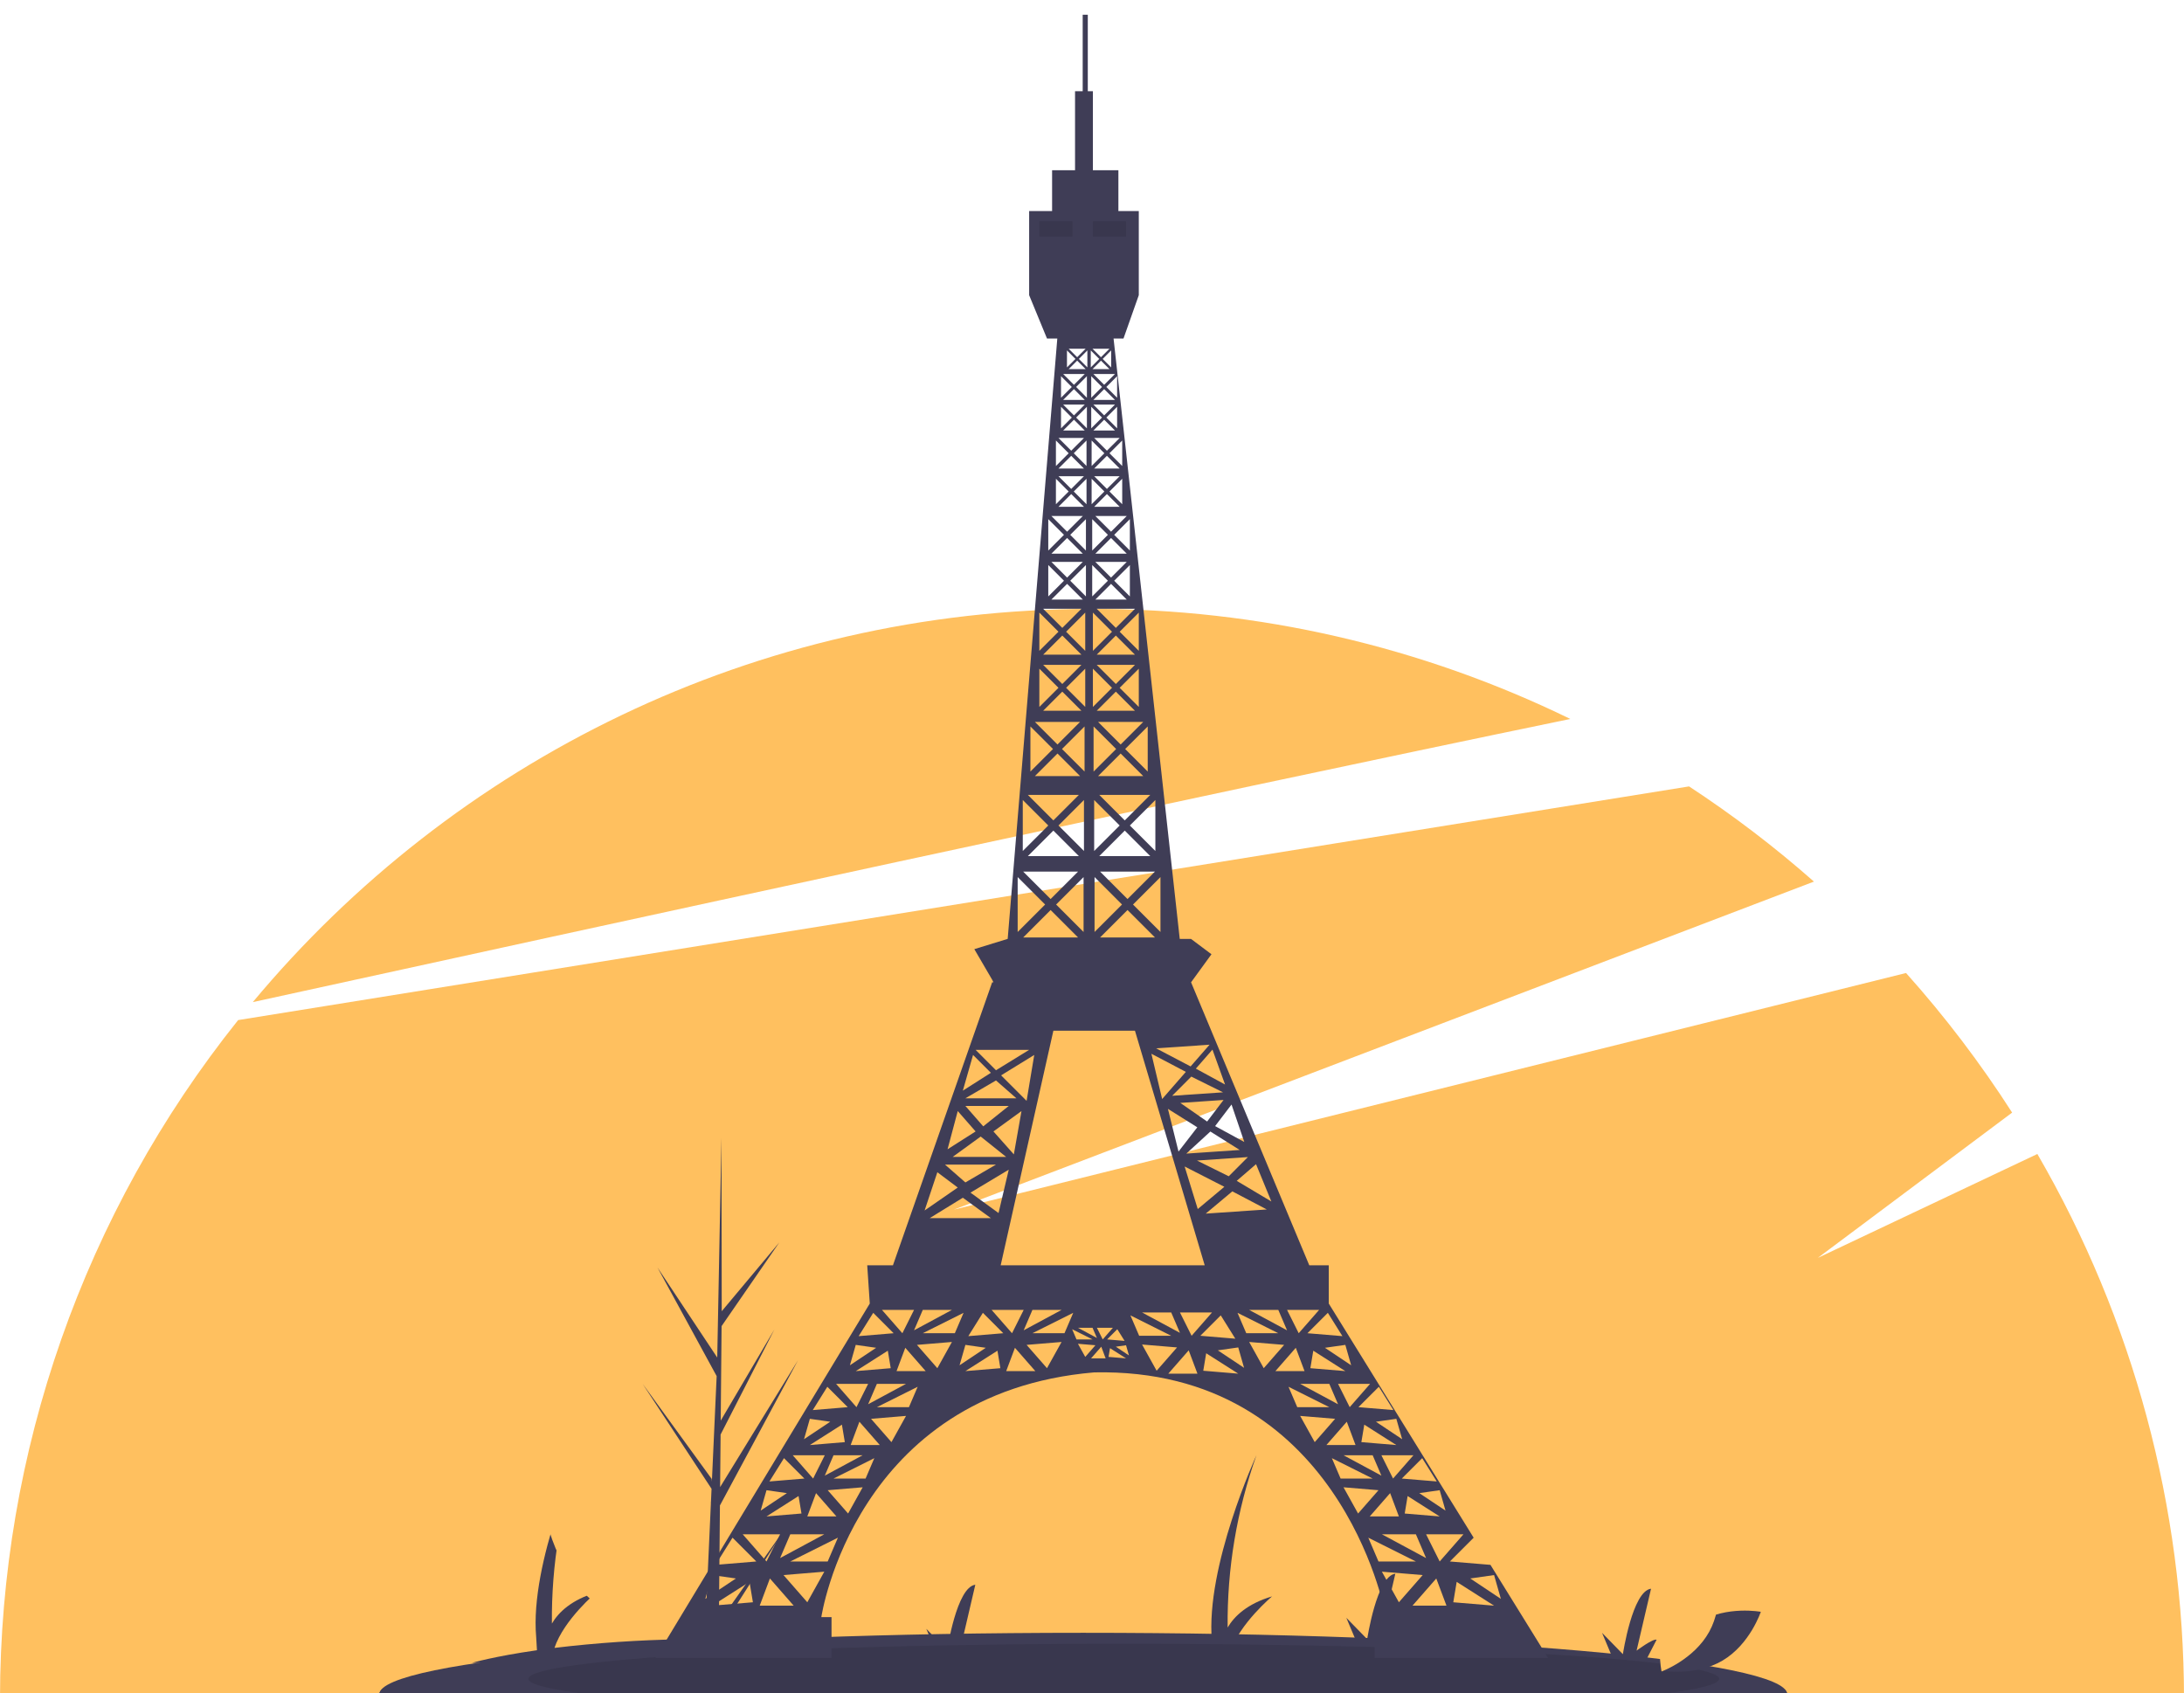 <svg width="1250" height="969" viewBox="0 0 1280 975" fill="none" xmlns="http://www.w3.org/2000/svg">
<path d="M1194.06 667.715L1065.39 728.609L1179.27 643.461C1160.76 614.573 1139.97 587.213 1117.09 561.645L559.035 700.338L1063.12 508.068C1040.08 487.747 1015.62 469.103 989.917 452.28L139.572 589.234C49.287 702.124 0.07 842.352 0 986.899H1280C1279.95 874.796 1250.3 764.692 1194.06 667.715Z" fill="#FFC05F"/>
<path d="M920.323 412.744C833.018 370.167 737.136 348.104 640 348.242C442.305 348.242 265.555 437.876 148.157 578.709C349.19 534.666 699.203 458.424 920.323 412.744Z" fill="#FFC05F"/>
<path d="M1015.42 972.604C997.759 969.611 980.769 967.041 964.457 964.893L970.905 952.391C968.731 951.636 959.177 958.796 959.177 958.796L967.64 922.505C956.703 923.824 951.143 960.879 951.143 960.879L938.924 948.351L944.839 962.436C901.927 957.248 858.751 954.531 815.526 954.298L821.046 943.598C818.871 942.842 809.318 950.002 809.318 950.002L817.781 913.711C806.844 915.03 801.283 952.085 801.283 952.085L789.064 939.557L795.33 954.475C770.481 954.885 745.67 956.571 720.993 959.524C726.576 942.855 745.541 927.001 745.541 927.001C731.058 931.308 723.46 938.525 719.491 945.254C719.136 910.86 724.855 876.672 736.386 844.266C736.386 844.266 706.45 909.404 710.269 953.128L710.726 960.892C685.347 964.526 672.587 968.306 672.587 968.306L1015.42 972.604Z" fill="#3F3D56"/>
<path d="M619.394 970.272C601.728 967.28 584.739 964.709 568.426 962.562L574.875 950.06C572.701 949.305 563.147 956.464 563.147 956.464L571.61 920.174C560.673 921.492 555.113 958.547 555.113 958.547L542.893 946.019L548.809 960.104C505.896 954.917 462.721 952.2 419.496 951.967L425.016 941.266C422.841 940.511 413.287 947.671 413.287 947.671L421.75 911.38C410.814 912.699 405.253 949.754 405.253 949.754L393.034 937.226L399.3 952.144C374.451 952.554 349.639 954.239 324.963 957.193C330.546 940.523 349.511 924.669 349.511 924.669C335.028 928.976 327.43 936.194 323.46 942.923C323.105 908.528 328.825 874.341 340.356 841.934C340.356 841.934 310.419 907.073 314.239 950.797L314.696 958.561C289.316 962.194 276.556 965.975 276.556 965.975L619.394 970.272Z" fill="#3F3D56"/>
<path d="M1047.4 984.329C1047.4 1004.2 862.7 1064 634.863 1064C407.026 1064 222.328 1004.2 222.328 984.329C222.328 964.457 407.026 992.039 634.863 992.039C862.7 992.039 1047.4 964.457 1047.4 984.329Z" fill="#3F3D56"/>
<path opacity="0.1" d="M1047.4 984.329C1047.4 1004.2 862.7 1064 634.863 1064C407.026 1064 222.328 1004.2 222.328 984.329C222.328 964.457 407.026 992.039 634.863 992.039C862.7 992.039 1047.4 964.457 1047.4 984.329Z" fill="black"/>
<path d="M634.863 1020.31C862.7 1020.31 1047.4 1004.2 1047.4 984.329C1047.4 964.457 862.7 948.348 634.863 948.348C407.026 948.348 222.328 964.457 222.328 984.329C222.328 1004.2 407.026 1020.31 634.863 1020.31Z" fill="#3F3D56"/>
<path opacity="0.1" d="M658.639 995.894C851.342 995.894 1007.56 986.689 1007.56 975.333C1007.56 963.978 851.342 954.773 658.639 954.773C465.936 954.773 309.719 963.978 309.719 975.333C309.719 986.689 465.936 995.894 658.639 995.894Z" fill="black"/>
<path d="M533.288 843.51C533.865 925.374 485.394 954.296 425.359 954.719C423.965 954.729 422.577 954.723 421.195 954.701C418.413 954.661 415.658 954.554 412.933 954.379C358.722 950.925 316.41 921.174 315.874 845.041C315.319 766.252 415.327 666.114 422.828 658.709C422.834 658.709 422.834 658.709 422.841 658.702C423.126 658.42 423.272 658.279 423.272 658.279C423.272 658.279 532.712 761.653 533.288 843.51Z" fill="#FFC05F"/>
<path d="M421.314 942.225L460.682 886.399L421.257 948.323L421.195 954.702C418.413 954.661 415.658 954.554 412.933 954.379L416.639 872.452L416.602 871.819L416.674 871.698L417.027 863.956L376.633 802.441L417.106 858.158L417.218 859.799L420.018 797.899L385.361 734.282L420.362 787.022L422.828 658.709L422.838 658.282L422.841 658.702L422.993 759.877L456.758 719.529L422.907 768.59L422.397 824.002L453.828 770.608L422.327 832.149L422.044 862.96L467.68 788.624L421.94 873.709L421.314 942.225Z" fill="#3F3D56"/>
<path d="M805.661 963.076H907.284L873.528 908.524L849.747 906.542L863.681 892.61L778.761 755.369V732.954H767.34L698.06 567.087L710.016 550.65L698.06 541.684H691.423L652.638 189.776H658.457L667.424 164.373V115.061H655.468V91.152H640.524V44.829H637.535V0H634.546V44.829H630.062V91.152H616.612V115.061H603.162V164.373L613.623 189.776H619.669L590.583 541.684H590.459L571.031 547.661L581.493 565.593L582.24 567.087H581.493L523.333 732.954H508.264L509.759 755.369L384.225 963.076H487.342V939.168H481.364C481.364 939.168 500.792 807.669 641.271 795.715C784.738 792.726 811.639 936.179 811.639 936.179H805.661V963.076ZM875.651 914.512L879.636 928.458L861.703 916.504L875.651 914.512ZM853.732 918.496L875.651 932.443L851.74 930.451L853.732 918.496ZM827.828 932.443L841.777 916.504L847.755 932.443H827.828ZM804.487 844.28L809.61 856.234L787.407 844.28H804.487ZM797.868 836.594L799.576 826.348L818.364 838.302L797.868 836.594ZM829.821 890.603L835.799 904.55L809.895 890.603H829.821ZM802.779 880.143L814.734 866.48L819.858 880.143H802.779ZM823.274 878.435L824.982 868.188L843.769 880.143L823.274 878.435ZM843.769 906.542L835.799 890.603H857.717L843.769 906.542ZM847.185 876.727L831.814 866.48L843.769 864.773L847.185 876.727ZM842.061 859.649L821.566 857.942L833.522 845.987L842.061 859.649ZM816.442 857.942L809.61 844.28H828.398L816.442 857.942ZM821.779 834.887L806.408 824.64L818.364 822.932L821.779 834.887ZM816.656 817.809L796.16 816.101L808.116 804.147L816.656 817.809ZM791.036 816.101L784.205 802.439H802.992L791.036 816.101ZM767.979 793.26L769.687 783.013L788.474 794.968L767.979 793.26ZM784.205 814.394L762.001 802.439H779.081L784.205 814.394ZM791.89 791.552L776.519 781.305L788.474 779.598L791.89 791.552ZM786.766 774.474L766.271 772.767L778.227 760.812L786.766 774.474ZM773.103 759.104L761.147 772.766L754.315 759.104H773.103ZM754.315 771.059L732.112 759.104H749.192L754.315 771.059ZM586.48 732.954L617.36 595.479H665.182L706.056 732.954H586.48ZM691.549 772.553L669.345 760.599H686.425L691.549 772.553ZM652.266 769.565L646.288 776.396L642.872 769.565H652.266ZM642.872 775.542L631.77 769.565H640.31L642.872 775.542ZM568.79 690.367L591.207 676.918L585.229 702.321L568.79 690.367ZM580.745 705.31H544.879L564.306 693.355L580.745 705.31ZM635.753 228.513L629.43 234.835L623.107 228.513H635.753ZM623.107 225.754L629.43 219.432L635.753 225.754H623.107ZM635.753 243.686H623.107L629.43 237.364L635.753 243.686ZM630.695 236.099L637.017 229.777V242.422L630.695 236.099ZM636.787 249.548V264.491L629.315 257.02L636.787 249.548ZM630.695 218.168L637.017 211.846V224.49L630.695 218.168ZM632.304 201.731L637.286 196.75V206.712L632.304 201.731ZM636.289 207.708H626.326L631.308 202.727L636.289 207.708ZM631.308 200.734L626.326 195.753H636.289L631.308 200.734ZM630.312 201.731L625.33 206.712V196.75L630.312 201.731ZM635.753 210.581L629.43 216.903L623.107 210.581H635.753ZM628.166 218.168L621.843 224.49V211.846L628.166 218.168ZM628.166 236.099L621.843 242.422V229.777L628.166 236.099ZM635.293 248.054L627.821 255.525L620.348 248.054H635.293ZM635.293 265.985H620.348L627.821 258.514L635.293 265.985ZM636.787 271.963V286.906L629.315 279.434L636.787 271.963ZM635.293 270.468L627.821 277.94L620.348 270.468H635.293ZM635.293 288.4H620.348L627.821 280.928L635.293 288.4ZM636.443 295.642V314.033L627.246 304.837L636.443 295.642ZM634.603 315.872H616.21L625.407 306.676L634.603 315.872ZM636.443 322.539V340.93L627.246 331.735L636.443 322.539ZM634.603 320.7L625.407 329.896L616.21 320.7H634.603ZM634.603 342.769H616.21L625.407 333.574L634.603 342.769ZM636.04 350.413V372.828L624.832 361.621L636.04 350.413ZM633.799 375.069H611.382L622.59 363.862L633.799 375.069ZM636.04 383.288V405.703L624.832 394.495L636.04 383.288ZM633.799 381.047L622.59 392.254L611.382 381.047H633.799ZM633.799 407.944H611.382L622.59 396.737L633.799 407.944ZM635.638 417.14V443.577L622.418 430.358L635.638 417.14ZM632.994 446.221H606.553L619.774 433.002L632.994 446.221ZM635.293 460.244V490.13L620.348 475.187L635.293 460.244ZM632.304 493.119H602.415L617.36 478.176L632.304 493.119ZM635.063 505.418V537.603L618.969 521.511L635.063 505.418ZM631.844 502.2L615.75 518.292L599.656 502.2H631.844ZM631.844 540.822H599.656L615.75 524.729L631.844 540.822ZM595.69 635.078H565.801L583.734 624.617L595.69 635.078ZM586.723 621.629L606.151 609.674L601.668 636.572L586.723 621.629ZM598.679 642.549L594.195 667.952L582.24 654.503L598.679 642.549ZM591.207 639.56L576.262 651.515L565.801 639.56H591.207ZM589.712 669.446H558.329L574.768 657.492L589.712 669.446ZM599.96 759.104L593.128 772.766L581.172 759.104H599.96ZM605.084 759.104H622.163L599.96 771.059L605.084 759.104ZM717.57 686.943L701.981 699.987L694.291 675.048L717.57 686.943ZM690.699 666.306L684.5 641.267L701.714 652.077L690.699 666.306ZM709.372 654.551L726.585 665.361L695.274 667.493L709.372 654.551ZM707.475 648.689L691.752 637.777L717.099 636.051L707.475 648.689ZM686.975 633.609L698.192 622.361L716.795 631.579L686.975 633.609ZM681.112 635.506L674.812 608.976L695.007 619.583L681.112 635.506ZM644.719 540.822L660.814 524.729L676.908 540.822H644.719ZM641.501 537.603V505.418L657.595 521.511L641.501 537.603ZM644.719 502.2H676.908L660.814 518.292L644.719 502.2ZM644.26 493.119L659.204 478.176L674.149 493.119L644.26 493.119ZM641.271 490.13V460.244L656.215 475.187L641.271 490.13ZM640.926 443.577V417.14L654.146 430.358L640.926 443.577ZM656.79 433.002L670.01 446.221H643.57L656.79 433.002ZM645.869 236.099L639.546 242.421V229.777L645.869 236.099ZM640.811 228.513H653.456L647.134 234.835L640.811 228.513ZM639.776 271.963L647.249 279.434L639.776 286.906V271.963ZM641.271 270.468H656.215L648.743 277.94L641.271 270.468ZM640.121 322.539L649.318 331.735L640.121 340.93V322.539ZM641.961 320.7H660.354L651.157 329.895L641.961 320.7ZM640.524 383.288L651.732 394.495L640.524 405.703V383.288ZM642.765 381.047H665.182L653.974 392.254L642.765 381.047ZM653.974 396.737L665.182 407.944H642.765L653.974 396.737ZM656.215 394.495L667.424 383.288V405.703L656.215 394.495ZM642.765 375.069L653.974 363.862L665.182 375.069H642.765ZM640.524 372.828V350.413L651.732 361.621L640.524 372.828ZM651.157 333.574L660.354 342.769H641.961L651.157 333.574ZM652.996 331.735L662.193 322.539V340.93L652.996 331.735ZM641.961 315.872L651.157 306.676L660.354 315.872H641.961ZM640.121 314.033V295.641L649.318 304.837L640.121 314.033ZM648.743 280.928L656.215 288.4H641.271L648.743 280.928ZM650.238 279.434L657.71 271.963V286.906L650.238 279.434ZM641.271 265.985L648.743 258.514L656.215 265.985H641.271ZM639.776 264.491V249.548L647.249 257.02L639.776 264.491ZM647.134 237.364L653.456 243.686H640.811L647.134 237.364ZM648.398 236.099L654.721 229.777V242.422L648.398 236.099ZM640.811 225.754L647.134 219.432L653.456 225.754H640.811ZM639.546 224.49V211.846L645.869 218.168L639.546 224.49ZM646.252 201.731L651.234 196.749V206.712L646.252 201.731ZM650.238 207.708H640.275L645.256 202.727L650.238 207.708ZM645.256 200.734L640.275 195.753H650.238L645.256 200.734ZM644.26 201.731L639.278 206.712V196.749L644.26 201.731ZM710.336 760.599L698.38 774.261L691.549 760.599H710.336ZM706.657 702.664L722.246 689.62L742.441 700.227L706.657 702.664ZM745.118 695.552L724.821 683.454L736.14 673.697L745.118 695.552ZM720.145 680.777L701.543 671.559L731.363 669.529L720.145 680.777ZM729.262 660.685L712.151 651.366L721.775 638.729L729.262 660.685ZM717.981 627.005L700.869 617.686L710.596 606.539L717.981 627.005ZM708.902 603.659L697.786 616.398L677.59 605.791L708.902 603.659ZM680.127 537.603L664.033 521.511L680.127 505.418V537.603ZM677.138 490.13L662.193 475.187L677.138 460.244V490.13ZM659.204 472.199L644.26 457.256H674.149L659.204 472.199ZM672.654 443.577L659.434 430.358L672.654 417.14V443.577ZM656.79 427.715L643.57 414.496H670.01L656.79 427.715ZM667.424 372.828L656.215 361.621L667.424 350.413V372.828ZM653.974 359.379L642.765 348.172H665.182L653.974 359.379ZM662.193 314.033L652.996 304.837L662.193 295.642V314.033ZM651.157 302.998L641.961 293.802H660.354L651.157 302.998ZM657.71 264.491L650.238 257.02L657.71 249.548V264.491ZM648.743 255.525L641.271 248.054H656.215L648.743 255.525ZM654.721 224.49L648.398 218.168L654.721 211.846V224.49ZM647.134 216.903L640.811 210.581H653.456L647.134 216.903ZM618.854 249.548L626.326 257.02L618.854 264.491V249.548ZM618.854 271.963L626.326 279.434L618.854 286.906V271.963ZM634.603 293.802L625.407 302.998L616.21 293.802H634.603ZM614.371 295.641L623.567 304.837L614.371 314.033V295.641ZM614.371 322.539L623.567 331.735L614.371 340.93V322.539ZM633.799 348.172L622.59 359.379L611.382 348.172H633.799ZM609.14 350.413L620.348 361.621L609.14 372.828V350.413ZM609.14 383.288L620.348 394.495L609.14 405.702V383.288ZM632.994 414.496L619.774 427.715L606.553 414.496H632.994ZM603.909 417.14L617.13 430.358L603.909 443.577V417.14ZM632.304 457.256L617.36 472.199L602.415 457.256H632.304ZM599.426 460.244L614.371 475.187L599.426 490.13V460.244ZM596.437 505.418L612.531 521.511L596.437 537.603V505.418ZM603.162 606.686L583.734 618.64L571.779 606.686L603.162 606.686ZM570.284 609.674L580.745 620.135L564.306 630.595L570.284 609.674ZM561.318 642.549L571.779 654.503L555.34 664.964L561.318 642.549ZM583.734 673.929L565.801 684.389L553.845 673.929H583.734ZM549.362 678.412L561.318 687.378L541.89 700.827L549.362 678.412ZM557.902 759.104L535.698 771.059L540.822 759.104H557.902ZM535.698 759.104L528.867 772.766L516.911 759.104H535.698ZM511.787 760.812L523.743 772.766L503.247 774.474L511.787 760.812ZM531.001 802.439L508.798 814.393L513.922 802.439H531.001ZM501.539 794.968L520.327 783.013L522.035 793.26L501.539 794.968ZM501.539 779.598L513.495 781.305L498.123 791.552L501.539 779.598ZM508.798 802.439L501.966 816.101L490.011 802.439H508.798ZM484.887 804.147L496.842 816.101L476.347 817.809L484.887 804.147ZM483.108 890.603L457.204 904.55L463.182 890.603H483.108ZM449.233 880.143L468.021 868.188L469.729 878.435L449.233 880.143ZM473.145 880.143L478.269 866.48L490.224 880.143H473.145ZM505.596 844.28L483.392 856.234L488.516 844.28H505.596ZM474.639 838.302L493.427 826.348L495.135 836.594L474.639 838.302ZM474.639 822.932L486.595 824.64L471.223 834.887L474.639 822.932ZM483.392 844.28L476.561 857.942L464.605 844.28H483.392ZM459.481 845.987L471.437 857.942L450.941 859.649L459.481 845.987ZM449.233 864.773L461.189 866.48L445.818 876.727L449.233 864.773ZM457.204 890.603L449.233 906.542L435.285 890.603H457.204ZM417.352 914.512L431.3 916.504L413.367 928.458L417.352 914.512ZM417.352 932.443L439.27 918.496L441.263 930.451L417.352 932.443ZM419.344 908.534L429.307 892.595L443.256 906.542L419.344 908.534ZM445.248 932.443L451.226 916.504L465.174 932.443H445.248ZM473.145 930.451L459.196 914.512L483.108 912.519L473.145 930.451ZM485.1 906.542H463.182L491.078 892.595L485.1 906.542ZM497.056 878.435L485.1 864.773L505.596 863.065L497.056 878.435ZM507.304 857.942H488.516L512.427 845.987L507.304 857.942ZM498.55 838.302L503.674 824.64L515.63 838.302H498.55ZM522.462 836.594L510.506 822.932L531.002 821.225L522.462 836.594ZM532.709 816.101H513.922L537.833 804.147L532.709 816.101ZM525.451 794.968L530.574 781.305L542.53 794.968H525.451ZM549.362 793.26L537.406 779.598L557.902 777.89L549.362 793.26ZM540.822 772.766L564.733 760.812L559.61 772.766H540.822ZM565.801 779.598L577.756 781.305L562.385 791.552L565.801 779.598ZM565.801 794.968L584.588 783.013L586.296 793.26L565.801 794.968ZM567.509 774.474L576.049 760.812L588.004 772.767L567.509 774.474ZM589.712 794.968L594.836 781.305L606.792 794.968H589.712ZM613.623 793.26L601.668 779.598L622.163 777.89L613.623 793.26ZM605.084 772.767L628.995 760.812L623.871 772.767H605.084ZM628.354 770.418L640.31 776.396H630.916L628.354 770.418ZM631.77 778.957L642.018 779.811L636.04 786.642L631.77 778.957ZM639.456 787.496L645.434 780.665L647.996 787.496H639.456ZM654.828 770.418L659.098 777.25L648.85 776.396L654.828 770.418ZM649.704 786.642L650.558 781.519L659.952 787.496L649.704 786.642ZM653.974 780.665L659.952 779.811L661.659 785.788L653.974 780.665ZM662.514 762.306L686.425 774.261H667.637L662.514 762.306ZM669.345 779.384L689.841 781.092L677.885 794.754L669.345 779.384ZM684.717 796.462L696.672 782.8L701.796 796.462H684.717ZM715.46 762.306L724 775.969L703.504 774.261L715.46 762.306ZM705.212 794.754L706.92 784.508L725.708 796.462L705.212 794.754ZM713.752 782.8L725.708 781.092L729.123 793.046L713.752 782.8ZM725.281 760.812L749.192 772.767H730.404L725.281 760.812ZM732.112 777.89L752.608 779.598L740.652 793.26L732.112 777.89ZM759.439 781.306L764.563 794.968H747.484L759.439 781.306ZM760.294 816.101L755.17 804.147L779.081 816.101H760.294ZM762.001 821.225L782.497 822.933L770.541 836.595L762.001 821.225ZM789.329 824.64L794.452 838.302H777.373L789.329 824.64ZM780.575 845.987L804.487 857.942H785.699L780.575 845.987ZM787.407 863.065L807.903 864.773L795.947 878.435L787.407 863.065ZM801.925 892.595L829.821 906.542H807.902L801.925 892.595ZM809.895 912.519L833.806 914.512L819.858 930.451L809.895 912.519Z" fill="#3F3D56"/>
<path opacity="0.1" d="M628.568 121.038H609.14V130.004H628.568V121.038Z" fill="black"/>
<path opacity="0.1" d="M659.952 121.038H640.524V130.004H659.952V121.038Z" fill="black"/>
<path d="M996.092 941.847C979.984 951.345 973.643 970.436 973.643 970.436C973.643 970.436 993.42 974.129 1009.53 964.632C1025.64 955.134 1031.98 936.043 1031.98 936.043C1031.98 936.043 1012.2 932.35 996.092 941.847Z" fill="#3F3D56"/>
<path d="M1001.74 947.736C992.716 964.115 973.817 971.013 973.817 971.013C973.817 971.013 969.544 951.355 978.565 934.976C987.585 918.597 1006.48 911.699 1006.48 911.699C1006.48 911.699 1010.76 931.357 1001.74 947.736Z" fill="#FFC05F"/>
</svg>
